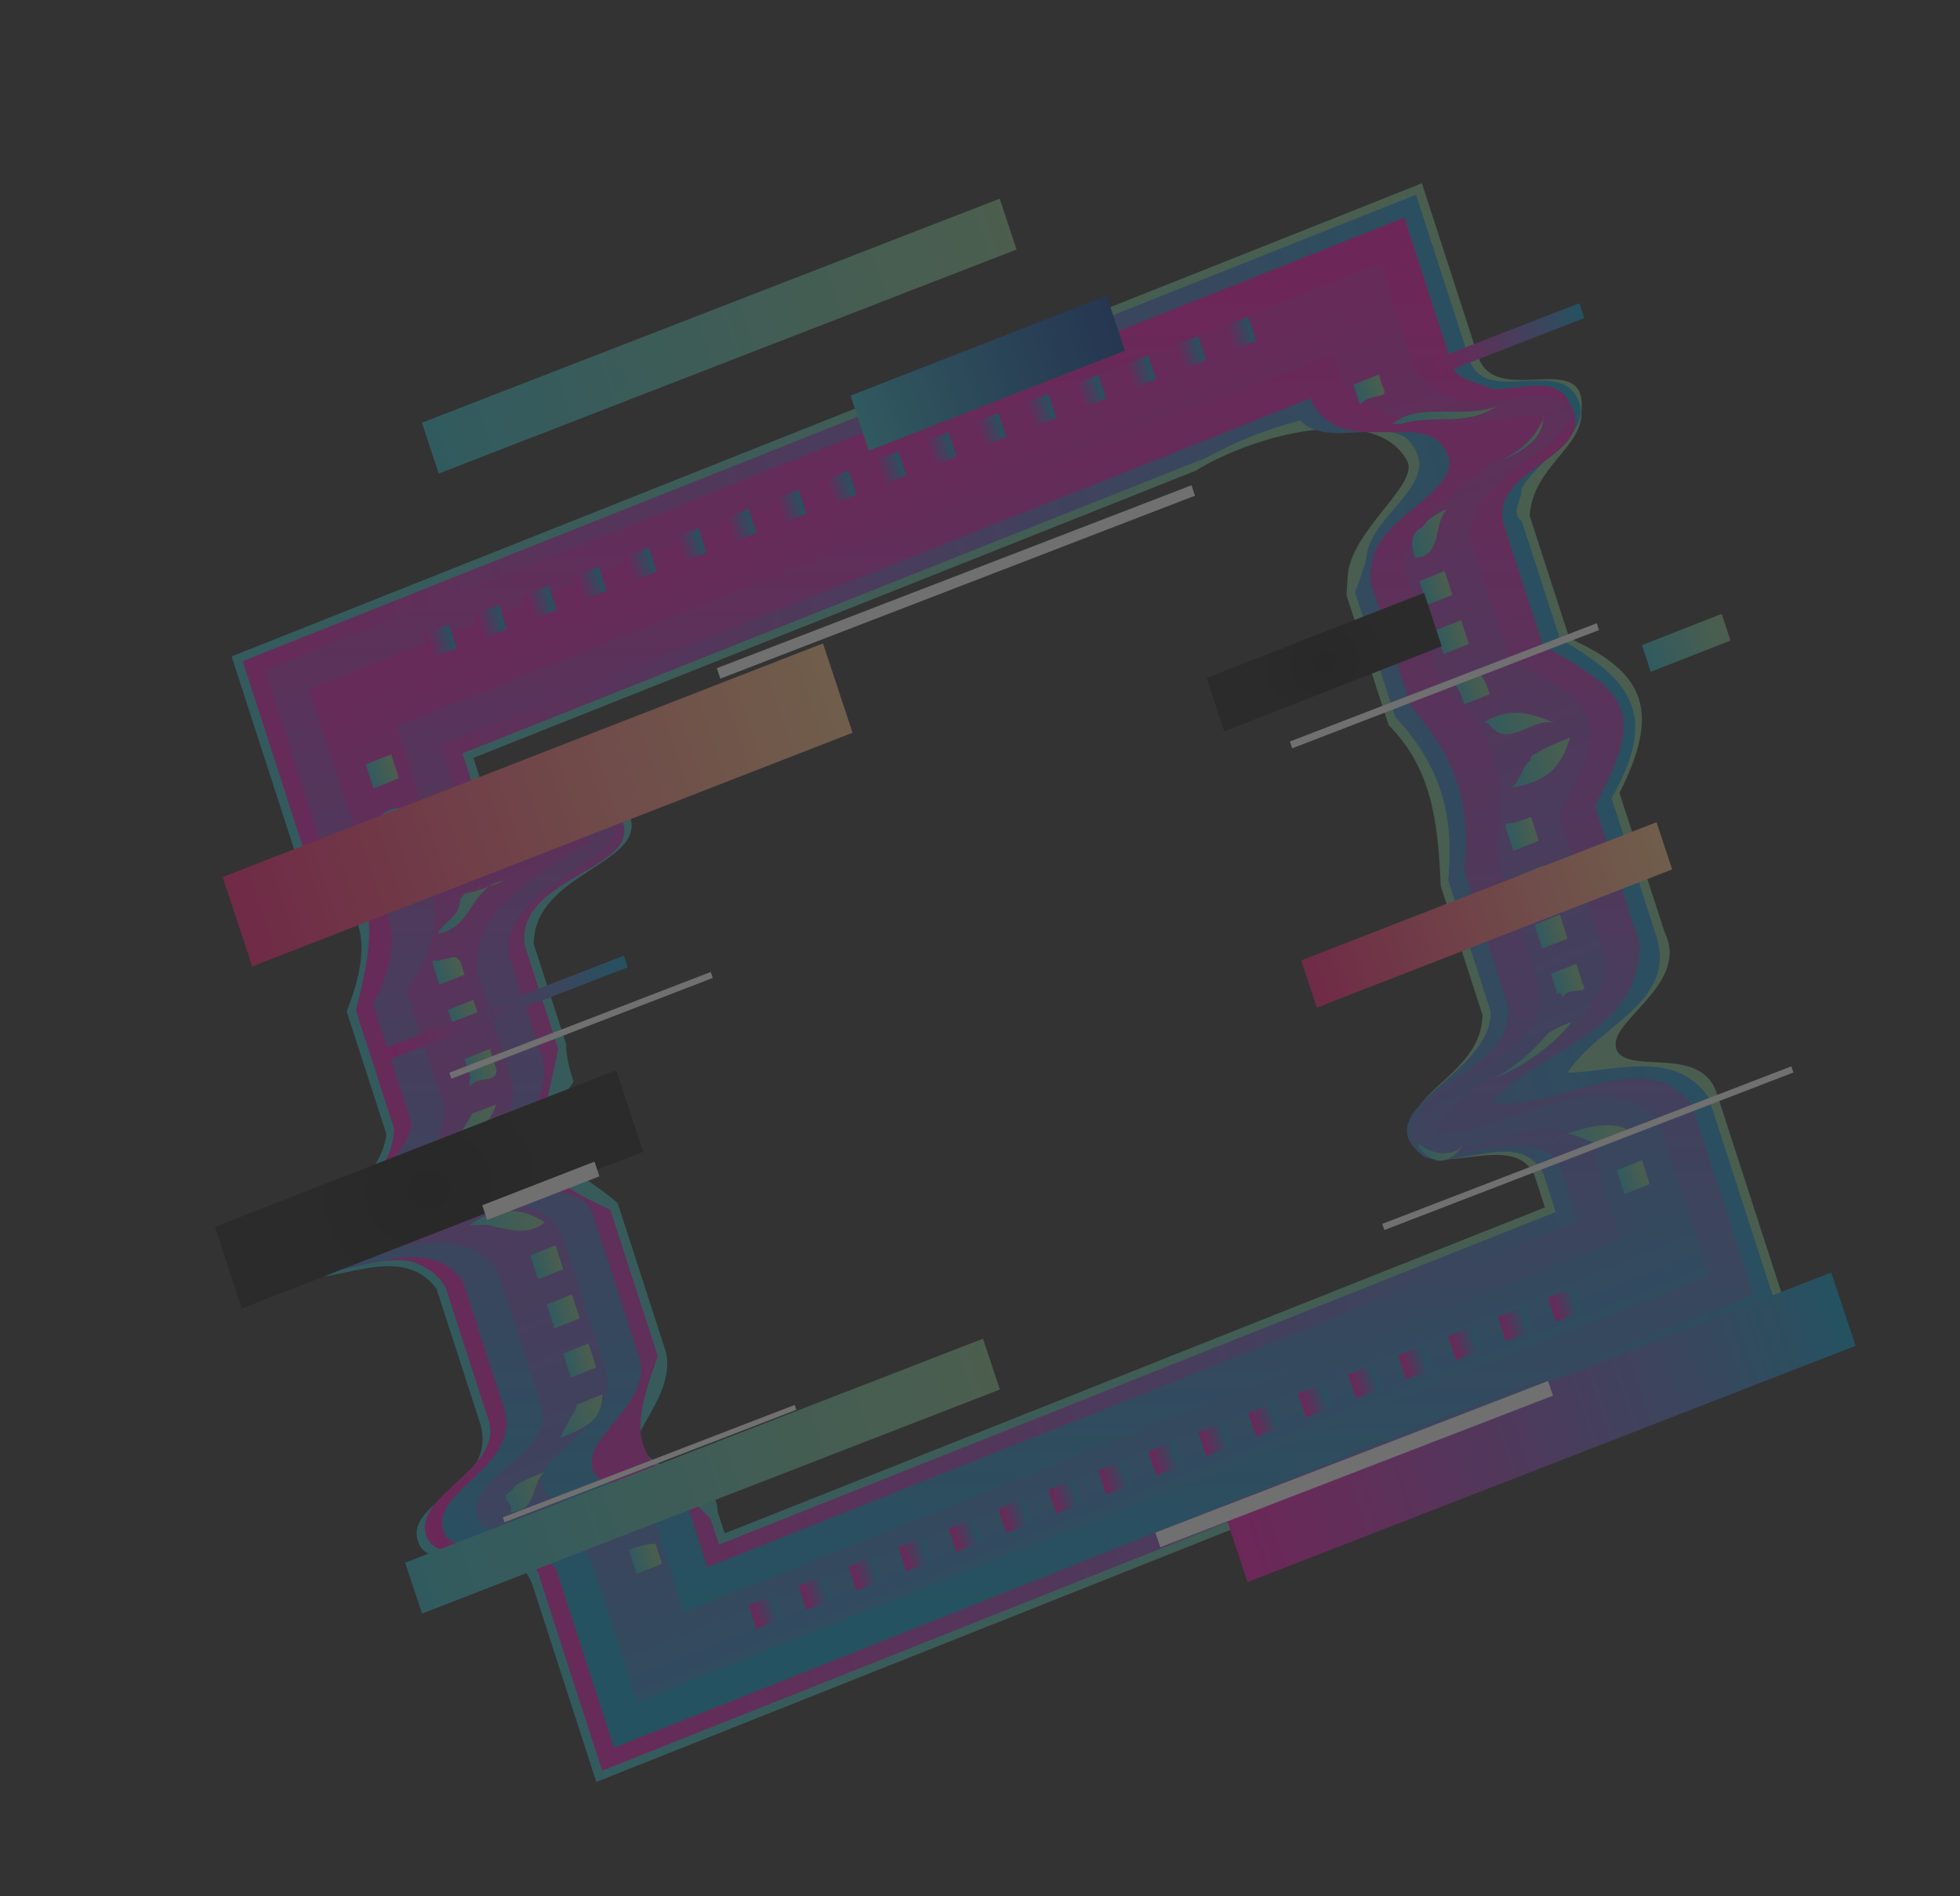 <svg width="183" height="177" viewBox="0 0 183 177" fill="none" xmlns="http://www.w3.org/2000/svg">
<rect x="0" y="0" width="183" height="177" fill="#333333" stroke="none"/>
<g opacity="0.3">
<path d="M132.761 17.111C132.761 17.111 134.771 23.31 137.813 32.697C137.869 32.871 137.926 33.046 137.985 33.221C139.62 38.273 148.323 32.299 147.651 38.434C147.828 41.715 143.115 43.589 142.818 48.136C142.887 48.355 142.958 48.573 143.029 48.792C144.093 52.075 145.199 55.489 146.326 58.968C146.393 59.173 146.46 59.38 146.532 59.585C153.781 62.819 154.984 66.532 151.209 74.019C151.273 74.23 151.341 74.439 151.408 74.648C152.696 78.623 153.972 82.56 155.206 86.366C155.276 86.582 155.345 86.797 155.414 87.014C157.972 92.167 149.333 95.601 151.081 98.258C152.588 100.174 158.871 97.676 160.292 102.059C160.351 102.242 160.41 102.424 160.468 102.604C164.221 114.185 166.813 122.181 166.813 122.181L55.677 166.352C55.677 166.352 53.323 159.088 49.853 148.381C49.796 148.205 49.739 148.029 49.681 147.851C47.584 142.747 40.996 147.041 39.248 144.383C37.019 140.24 46.38 139.034 44.896 133.11C44.835 132.894 44.766 132.682 44.697 132.468C43.485 128.728 42.225 124.843 40.949 120.904C40.882 120.696 40.814 120.489 40.74 120.284C36.869 115.153 29.192 121.557 27.204 118.157C25.76 113.701 35.121 112.495 36.084 105.901C36.019 105.693 35.952 105.486 35.885 105.279C34.761 101.809 33.653 98.391 32.581 95.085C32.512 94.864 32.441 94.644 32.377 94.422C35.515 86.354 32.982 84.009 27.63 79.797C27.57 79.614 27.51 79.431 27.451 79.25C23.98 68.543 21.627 61.28 21.627 61.28L132.761 17.109L132.761 17.111ZM44.2 70.751C44.2 70.751 44.475 71.602 44.967 73.12C45.029 73.309 45.095 73.509 45.182 73.711C48.145 78.822 57.393 71.794 58.837 76.249C60.281 80.703 49.894 81.479 49.827 88.1C49.891 88.314 49.961 88.529 50.031 88.744C50.868 91.328 51.76 94.079 52.68 96.919C52.742 97.112 52.804 97.304 52.865 97.497C52.831 98.752 53.312 100.237 53.553 100.979C48.713 107.932 53.362 108.599 57.659 112.298C57.727 112.494 57.791 112.69 57.855 112.886C59.319 117.405 60.743 121.797 62.03 125.77C62.094 125.967 62.157 126.163 62.217 126.358C62.697 129.196 60.823 131.618 59.733 133.727C59.365 138.065 66.915 136.74 67.004 141.121C67.111 141.447 67.205 141.737 67.286 141.988C67.53 142.741 67.662 143.149 67.662 143.149L144.24 112.713C144.24 112.713 143.943 111.796 143.416 110.17C143.357 109.989 143.296 109.799 143.226 109.603C140.807 104.856 131.56 111.884 131.991 105.008C131.814 101.726 138.338 99.971 138.416 94.742C138.351 94.543 138.287 94.344 138.222 94.143C137.121 90.746 135.932 87.076 134.709 83.304C134.645 83.106 134.58 82.906 134.516 82.707C134.259 76.445 133.601 71.678 129.649 67.684C129.584 67.489 129.52 67.292 129.457 67.097C128.206 63.238 127.006 59.533 125.917 56.174C125.849 55.964 125.781 55.755 125.714 55.548C125.735 55.203 125.758 54.863 125.781 54.526C125.803 54.189 125.826 53.857 125.848 53.528C126.382 49.403 132.184 45.419 131.462 43.192C128.751 37.564 117.274 40.449 111.649 43.942C111.35 44.061 111.046 44.182 110.736 44.305C89.965 52.561 44.2 70.751 44.2 70.751Z" fill="url(#paint0_linear_189_5152)"/>
<path d="M22.656 61.72C22.656 61.72 24.819 68.396 28.048 78.359C28.107 78.541 28.166 78.723 28.225 78.906C28.451 79.125 28.667 79.344 28.883 79.561C35.885 82.025 34.972 87.415 33.23 94.331C33.298 94.556 33.371 94.78 33.442 95.006C34.463 98.156 35.518 101.41 36.589 104.714C36.655 104.918 36.721 105.122 36.787 105.326C36.693 111.875 27.877 112.026 27.509 116.363C27.142 120.7 34.755 116.835 38.617 117.815C39.643 118.245 40.669 118.676 41.596 120.166C41.662 120.371 41.728 120.576 41.795 120.781C43.057 124.675 44.301 128.513 45.497 132.203C45.566 132.417 45.634 132.63 45.691 132.849C46.685 137.237 38.591 139.616 39.794 143.329C40.998 147.041 49.155 142.123 50.471 147.552C50.528 147.728 50.585 147.904 50.641 148.077C53.974 158.359 56.221 165.294 56.221 165.294L165.778 121.751C165.778 121.751 163.296 114.092 159.682 102.94C159.624 102.76 159.565 102.58 159.504 102.399C156.267 97.874 150.77 100.059 146.361 100.135C149.326 95.605 156.635 93.538 154.637 87.374C154.567 87.158 154.497 86.943 154.427 86.726C153.209 82.969 151.949 79.08 150.676 75.152C150.609 74.945 150.542 74.738 150.475 74.531C154.976 66.539 152.203 63.45 145.65 59.643C145.583 59.439 145.518 59.236 145.451 59.032C144.377 55.717 143.323 52.466 142.309 49.334C142.236 49.111 142.164 48.887 142.092 48.665C140.93 47.816 142.26 46.449 142.019 45.707C143.653 42.544 149.151 40.358 147.162 36.958C145.174 33.558 138.587 37.852 137.178 33.502C137.12 33.325 137.063 33.149 137.006 32.974C134.11 24.038 132.211 18.177 132.211 18.177L22.656 61.72ZM121.386 39.238C123.97 41.986 130.012 38.746 131.761 41.404C134.775 45.235 127.707 48.044 127.551 52.297C127.489 52.482 127.431 52.666 127.371 52.854C127.134 53.606 126.849 54.424 126.518 55.319C126.583 55.518 126.648 55.718 126.713 55.919C127.758 59.143 128.899 62.665 130.086 66.326C130.15 66.524 130.214 66.722 130.278 66.921C134.38 71.373 135.824 75.827 135.217 82.15C135.28 82.353 135.346 82.556 135.411 82.758C136.653 86.59 137.863 90.325 138.987 93.79C139.052 93.991 139.116 94.191 139.181 94.39C139.357 100.403 127.095 103.6 132.948 107.979C136.025 109.27 141.827 105.288 144.082 109.512C144.15 109.722 144.215 109.923 144.278 110.116C144.903 112.045 145.259 113.143 145.259 113.143L67.118 144.2C67.118 144.2 66.89 143.497 66.478 142.228C66.427 142.069 66.373 141.902 66.316 141.726C60.455 135.953 57.859 136.147 61.417 126.631C61.359 126.434 61.296 126.238 61.232 126.041C59.975 122.16 58.595 117.903 57.176 113.524C57.111 113.325 57.047 113.126 56.978 112.929C48.17 108.988 50.286 107.309 52.117 97.917C52.054 97.721 51.991 97.525 51.928 97.331C50.965 94.36 50.032 91.482 49.157 88.782C49.09 88.574 49.023 88.367 48.974 88.154C48.324 82.108 58.71 81.333 58.292 77.308C57.152 71.056 47.361 79.138 44.25 73.644C44.181 73.433 44.116 73.231 44.054 73.039C43.492 71.306 43.175 70.327 43.175 70.327C43.175 70.327 90.775 51.408 111.674 43.102C112 42.972 112.32 42.845 112.634 42.72C115.699 41.083 118.055 40.147 121.248 39.293C121.339 39.257 121.386 39.238 121.386 39.238Z" fill="url(#paint1_linear_189_5152)"/>
<path d="M131.115 20.307C131.115 20.307 132.811 25.539 135.429 33.616C135.485 33.788 135.541 33.961 135.598 34.136C136.047 35.522 137.858 35.64 139.328 36.337C139.626 36.344 139.929 36.334 140.234 36.314C142.673 36.155 145.231 35.343 146.367 37.286C149.862 42.599 139.478 43.374 140.298 48.551C140.346 48.783 140.417 49.006 140.49 49.229C141.575 52.579 142.711 56.084 143.872 59.666C143.939 59.87 144.005 60.074 144.071 60.279C151.647 64.511 153.939 66.114 148.913 75.219C148.981 75.426 149.048 75.634 149.115 75.841C150.393 79.783 151.656 83.681 152.874 87.438C152.944 87.655 153.014 87.872 153.084 88.088C153.178 96.577 143.819 97.782 139.286 102.935C145.744 103.72 153.418 97.319 157.92 103.063C157.992 103.236 158.053 103.413 158.111 103.591C161.447 113.885 163.713 120.876 163.713 120.876L57.327 163.155C57.327 163.155 55.215 156.638 52.066 146.924C52.01 146.75 51.953 146.575 51.889 146.404C48.629 143.153 43.133 145.337 41.626 143.423C39.397 139.282 48.515 137.334 47.117 131.656C47.048 131.441 46.979 131.227 46.909 131.013C45.78 127.529 44.607 123.909 43.416 120.237C43.35 120.032 43.284 119.828 43.218 119.624C39.006 113.466 28.672 122.6 27.533 116.35C28.141 112.757 37.258 110.81 38.425 104.841C38.359 104.637 38.293 104.433 38.227 104.23C37.144 100.889 36.079 97.601 35.05 94.426C34.977 94.199 34.904 93.973 34.832 93.747C38.918 85.853 35.119 82.335 30.005 78.858C29.944 78.675 29.885 78.493 29.826 78.311C26.768 68.877 24.73 62.587 24.73 62.587L131.115 20.307ZM122.402 37.175L41.141 69.469C41.141 69.469 41.679 71.131 42.598 73.965C42.675 74.201 42.756 74.445 42.862 74.687C47.617 79.882 56.862 72.857 57.28 76.88C58.483 80.592 46.769 82.733 47.515 89.135C47.583 89.343 47.65 89.553 47.719 89.763C48.605 92.497 49.543 95.391 50.507 98.366C50.57 98.561 50.633 98.755 50.692 98.953C51.935 104.138 44.869 106.946 45.831 109.916C46.793 112.885 54.404 109.022 55.525 113.86C55.593 114.056 55.657 114.254 55.721 114.452C57.064 118.597 58.374 122.639 59.584 126.373C59.65 126.576 59.716 126.778 59.774 126.983C60.595 130.858 55.34 133.785 55.276 136.324C54.909 140.659 63.305 136.485 64.66 142.034C64.733 142.258 64.803 142.474 64.871 142.682C65.613 144.972 66.04 146.289 66.04 146.289L147.301 113.995C147.301 113.995 146.705 112.155 145.697 109.044C145.619 108.805 145.539 108.559 145.447 108.309C141.578 104.54 134.449 109.887 132.461 106.488C129.992 101.605 141.161 100.518 140.829 94.088C140.779 93.878 140.715 93.672 140.649 93.468C139.459 89.797 138.179 85.847 136.868 81.801C136.802 81.599 136.736 81.397 136.674 81.192C137.389 75.208 135.945 70.754 131.732 65.956C131.667 65.757 131.603 65.559 131.539 65.36C130.38 61.786 129.263 58.339 128.231 55.156C128.162 54.943 128.094 54.732 128.026 54.522C127.981 54.189 127.968 53.868 127.981 53.559C127.995 53.249 128.036 52.95 128.1 52.662C128.488 47.746 138.39 45.486 134.351 41.227C131.819 38.883 124.994 42.433 122.55 37.629C122.452 37.33 122.402 37.175 122.402 37.175Z" fill="url(#paint2_linear_189_5152)"/>
<path d="M128.904 24.591C128.904 24.591 130.021 28.034 131.827 33.606C131.896 33.82 131.967 34.037 132.041 34.258C133.897 37.258 136.732 37.805 140.16 37.323C140.461 37.282 140.76 37.238 141.053 37.192C141.933 37.054 142.766 36.902 143.489 36.794C144.514 37.224 147.109 37.03 146.805 38.826C145.581 41.196 142.907 42.553 140.677 44.353C140.429 44.553 140.188 44.759 139.953 44.972C139.376 45.963 137.807 46.587 137.698 48.015C137.57 48.319 137.461 48.64 137.373 48.977C137.284 49.315 137.217 49.67 137.174 50.044C137.229 50.266 137.298 50.48 137.367 50.695C138.41 53.911 139.506 57.292 140.63 60.758C140.695 60.959 140.759 61.159 140.824 61.359C149.487 66.223 150.512 66.653 145.6 76.044C145.654 76.254 145.719 76.459 145.786 76.663C147.176 80.953 148.55 85.189 149.859 89.229C149.928 89.442 149.997 89.654 150.063 89.873C148.662 99.199 137.019 98.803 133.994 105.866C140.208 105.908 150.232 98.577 154.928 104.882C154.987 105.05 155.041 105.217 155.095 105.383C157.786 113.684 159.558 119.148 159.558 119.148L59.509 158.9C59.509 158.9 57.877 153.864 55.365 146.117C55.313 145.956 55.258 145.793 55.198 145.629C52.322 140.827 46.284 144.063 44.779 142.15C42.551 138.011 52.448 135.753 50.408 130.893C50.357 130.674 50.291 130.464 50.222 130.253C49.064 126.68 47.851 122.939 46.616 119.13C46.551 118.93 46.486 118.729 46.421 118.529C41.135 111.785 30.807 120.912 29.365 116.461C27.922 112.011 41.376 112.526 41.511 103.384C41.447 103.184 41.382 102.984 41.317 102.784C40.267 99.546 39.236 96.365 38.244 93.305C38.174 93.087 38.103 92.869 38.036 92.649C38.098 92.464 38.159 92.281 38.22 92.1C43.098 85.053 40.149 78.691 33.09 77.411C33.037 77.246 32.984 77.082 32.931 76.921C30.458 69.289 28.854 64.342 28.854 64.342L128.904 24.589L128.904 24.591ZM124.551 33.018L37.058 67.782C37.058 67.782 37.879 70.314 39.233 74.492C39.324 74.771 39.416 75.056 39.511 75.349C41.24 76.584 42.987 79.239 45.939 78.288C46.258 78.258 46.581 78.218 46.905 78.175C49.821 77.78 52.885 76.982 55.175 78.583C52.941 79.889 50.315 81.351 48.213 83.235C47.98 83.445 47.753 83.659 47.533 83.879C45.151 85.914 44.847 87.709 44.495 89.447C44.446 89.764 44.413 90.088 44.398 90.42C44.469 90.637 44.54 90.856 44.611 91.076C45.464 93.709 46.357 96.463 47.272 99.284C47.336 99.483 47.401 99.682 47.466 99.882C50.074 106.561 40.417 109.561 36.43 113.656C41.316 115.064 49.226 109.409 52.393 115.116C52.469 115.317 52.535 115.519 52.6 115.721C53.91 119.759 55.191 123.712 56.393 127.42C56.459 127.624 56.525 127.827 56.588 128.03C57.704 132.83 50.642 135.636 50.579 138.173C51.237 142.935 59.931 136.968 61.459 143.047C61.547 143.317 61.633 143.582 61.716 143.841C63.056 147.973 63.867 150.474 63.867 150.474L151.36 115.71C151.36 115.71 150.445 112.887 148.952 108.283C148.865 108.013 148.775 107.735 148.682 107.453C145.223 102.243 137.552 108.639 132.668 107.232C130.377 105.63 133.275 103.641 134.605 102.276C138.048 99.234 144.565 97.481 143.688 92.042C143.622 91.837 143.555 91.631 143.488 91.424C142.349 87.913 141.146 84.202 139.921 80.421C139.856 80.223 139.792 80.024 139.727 79.824C140.251 73.243 140.618 68.911 134.682 64.262C134.619 64.066 134.555 63.871 134.492 63.676C133.374 60.227 132.29 56.885 131.275 53.753C131.208 53.544 131.14 53.337 131.086 53.123C131.099 52.757 131.135 52.406 131.192 52.069C131.249 51.733 131.327 51.41 131.424 51.099C133.646 47.403 137.088 44.361 140.722 42.546C140.996 42.344 141.265 42.137 141.528 41.925C142.577 41.075 143.513 40.134 144.213 39.018C143.363 38.853 142.48 38.834 141.576 38.904C141.275 38.928 140.971 38.961 140.666 39.002C135.645 39.911 128.646 40.18 125.484 35.888C125.384 35.581 125.292 35.297 125.208 35.037C124.784 33.737 124.551 33.018 124.551 33.018Z" fill="url(#paint3_linear_189_5152)"/>
<path d="M151.67 111.477L154.033 110.535L153.312 108.305L150.949 109.247L151.67 111.477Z" fill="url(#paint4_linear_189_5152)"/>
<path d="M145.161 106.229C147.447 105.454 149.786 104.528 151.822 105.372C149.416 108.798 147.209 104.723 145.455 106.203C145.271 106.219 145.161 106.229 145.161 106.229Z" fill="url(#paint5_linear_189_5152)"/>
<path d="M132.483 106.783C133.253 107.447 135.298 108.299 136.626 106.939C134.754 109.348 133.492 108.184 132.445 107.175C132.437 106.953 132.483 106.783 132.483 106.783Z" fill="url(#paint6_linear_189_5152)"/>
<path d="M144.534 96.474C145.191 96.004 145.969 95.698 146.748 95.391C144.888 97.763 142.013 99.715 138.9 100.941C140.457 100.328 142.553 98.683 143.98 97.096C144.33 96.716 144.534 96.474 144.534 96.474Z" fill="url(#paint7_linear_189_5152)"/>
<path d="M144.806 90.915L147.17 89.973C147.17 89.973 147.35 90.53 147.531 91.088C147.621 91.367 147.71 91.647 147.771 91.868C148.499 92.906 146.442 92.047 145.894 93.105C145.894 93.105 145.654 92.361 145.4 92.811C145.346 92.589 145.257 92.309 145.167 92.03C144.986 91.472 144.806 90.915 144.806 90.915Z" fill="url(#paint8_linear_189_5152)"/>
<path d="M143.991 88.56L146.354 87.619L145.633 85.389L143.27 86.33L143.991 88.56Z" fill="url(#paint9_linear_189_5152)"/>
<path d="M142.455 83.977L144.818 83.035L144.097 80.806L141.734 81.747L142.455 83.977Z" fill="url(#paint10_linear_189_5152)"/>
<path d="M140.596 76.883C141.369 76.884 142.158 76.57 142.946 76.255C143.187 77 143.428 77.744 143.668 78.489C142.88 78.803 142.091 79.117 141.302 79.431C141.062 78.687 140.821 77.943 140.568 77.31C140.578 77.057 140.596 76.883 140.596 76.883Z" fill="url(#paint11_linear_189_5152)"/>
<path d="M142.983 70.595C144.251 69.787 145.031 69.478 146.591 68.86C145.745 71.674 144.422 73.025 141.062 73.529C141.843 73.22 142.147 71.447 142.855 71.033C142.946 70.764 142.983 70.595 142.983 70.595Z" fill="url(#paint12_linear_189_5152)"/>
<path d="M138.596 67.387C141.176 65.85 143.215 66.698 145.253 67.545C143.215 66.698 140.805 70.137 139.024 67.583C138.763 67.466 138.596 67.387 138.596 67.387Z" fill="url(#paint13_linear_189_5152)"/>
<path d="M135.591 63.42L137.953 62.479C137.953 62.479 137.998 62.618 138.065 62.827C138.604 63.32 138.844 64.063 139.085 64.806C138.297 65.119 137.51 65.433 136.723 65.747C136.483 65.004 136.243 64.261 135.703 63.767C135.636 63.559 135.591 63.42 135.591 63.42Z" fill="url(#paint14_linear_189_5152)"/>
<path d="M134.776 61.06L137.138 60.119L136.417 57.889L134.055 58.83L134.776 61.06Z" fill="url(#paint15_linear_189_5152)"/>
<path d="M133.24 56.477L135.603 55.536L134.882 53.306L132.519 54.247L133.24 56.477Z" fill="url(#paint16_linear_189_5152)"/>
<path d="M133.328 48.548C134.305 47.862 134.305 47.862 135.092 47.549C133.76 48.916 134.719 51.881 132.122 52.079C131.882 51.338 131.402 49.855 132.845 49.179C133.112 48.81 133.328 48.548 133.328 48.548Z" fill="url(#paint17_linear_189_5152)"/>
<path d="M144.071 38.684C144.314 41.329 141.189 42.568 139.626 43.189C141.97 42.259 143.295 40.904 144.119 39.057C144.14 38.809 144.071 38.684 144.071 38.684Z" fill="url(#paint18_linear_189_5152)"/>
<path d="M130.038 39.555C132.527 37.482 136.589 39.16 139.701 37.935C136.827 39.886 133.78 38.628 130.855 39.572C130.346 39.569 130.038 39.555 130.038 39.555Z" fill="url(#paint19_linear_189_5152)"/>
<path d="M126.375 35.911L128.732 34.973C128.732 34.973 128.777 35.112 128.845 35.321C128.912 35.53 129.002 35.807 129.092 36.085C129.907 37.434 127.856 36.577 127 37.781C126.916 37.579 126.824 37.302 126.734 37.024C126.555 36.467 126.375 35.911 126.375 35.911Z" fill="url(#paint20_linear_189_5152)"/>
<path d="M58.686 144.696C59.25 144.488 60.037 144.174 61.199 144.104C61.268 144.313 61.358 144.592 61.449 144.871C61.629 145.428 61.809 145.986 61.809 145.986L59.447 146.926C59.447 146.926 59.402 146.787 59.334 146.578C59.266 146.369 59.176 146.09 59.086 145.811C58.995 145.533 58.895 145.253 58.818 145.044C58.74 144.836 58.686 144.696 58.686 144.696Z" fill="url(#paint21_linear_189_5152)"/>
<path d="M53.22 141.659C55.171 140.09 57.211 140.94 59.013 141.054C58.165 143.878 55.648 141.56 53.965 141.728C53.526 141.683 53.22 141.659 53.22 141.659Z" fill="url(#paint22_linear_189_5152)"/>
<path d="M48.229 138.593C49.253 138.035 50.037 137.723 50.82 137.412C49.492 138.773 50.21 140.987 47.62 141.183C48.164 140.133 46.358 140.018 47.716 139.184C47.999 138.84 48.229 138.593 48.229 138.593Z" fill="url(#paint23_linear_189_5152)"/>
<path d="M53.87 131.126C54.688 130.796 55.471 130.486 56.252 130.176C56.186 132.69 54.624 133.309 52.279 134.24C52.822 133.195 53.364 132.151 53.758 131.573C53.839 131.3 53.87 131.126 53.87 131.126Z" fill="url(#paint24_linear_189_5152)"/>
<path d="M53.303 128.594L55.666 127.653L54.944 125.422L52.582 126.363L53.303 128.594Z" fill="url(#paint25_linear_189_5152)"/>
<path d="M51.767 124.01L54.13 123.069L53.408 120.839L51.046 121.78L51.767 124.01Z" fill="url(#paint26_linear_189_5152)"/>
<path d="M50.231 119.427L52.594 118.486L51.873 116.256L49.51 117.197L50.231 119.427Z" fill="url(#paint27_linear_189_5152)"/>
<path d="M43.812 114.38C46.001 112.74 48.582 112.546 50.858 114.126C48.755 115.787 46.478 114.207 44.775 114.369C44.219 114.369 43.812 114.38 43.812 114.38Z" fill="url(#paint28_linear_189_5152)"/>
<path d="M30.732 114.367C31.557 113.998 33.115 113.383 33.894 113.076C34.132 113.804 33.353 114.111 32.574 114.418C34.369 114.532 36.165 114.645 38.501 113.724C35.927 113.918 33.525 117.33 30.188 114.962C30.436 114.637 30.732 114.367 30.732 114.367Z" fill="url(#paint29_linear_189_5152)"/>
<path d="M44.099 103.932C44.755 103.729 45.535 103.422 46.314 103.114C45.469 105.917 42.352 107.148 40.015 108.071C41.573 107.456 42.893 106.111 43.79 104.47C43.991 104.142 44.099 103.932 44.099 103.932Z" fill="url(#paint30_linear_189_5152)"/>
<path d="M43.37 98.864L45.733 97.923C45.733 97.923 45.913 98.48 46.093 99.038C46.184 99.317 46.273 99.596 46.337 99.813C46.508 101.234 44.452 100.373 43.904 101.43C43.904 101.43 43.664 100.687 43.978 100.746C43.911 100.535 43.821 100.257 43.731 99.978C43.551 99.421 43.37 98.864 43.37 98.864Z" fill="url(#paint31_linear_189_5152)"/>
<path d="M42.552 96.51L44.915 95.57L44.193 93.339L41.831 94.28L42.552 96.51Z" fill="url(#paint32_linear_189_5152)"/>
<path d="M40.366 89.666C40.91 89.766 41.697 89.452 42.387 89.335C42.611 89.357 42.824 89.502 43.018 89.87C43.108 90.149 43.198 90.428 43.266 90.637C43.333 90.846 43.378 90.986 43.378 90.986L41.016 91.927C41.016 91.927 40.836 91.369 40.655 90.811C40.565 90.533 40.477 90.253 40.429 90.034C40.382 89.818 40.366 89.666 40.366 89.666Z" fill="url(#paint33_linear_189_5152)"/>
<path d="M43.367 83.429C44.825 83.118 45.604 82.809 47.164 82.193C43.807 82.695 44.218 86.659 40.859 87.161C41.401 86.122 42.961 85.505 42.964 83.966C43.206 83.644 43.367 83.429 43.367 83.429Z" fill="url(#paint34_linear_189_5152)"/>
<path d="M41.428 79.054C43.271 78.609 44.593 77.263 46.378 77.852C46.636 77.823 46.893 77.805 47.15 77.798C48.178 77.768 49.203 77.913 50.22 78.335C49.597 78.581 48.983 78.857 48.379 79.123C48.077 79.256 47.777 79.386 47.48 79.509C45.002 81.221 43.747 80.069 42.023 79.211C41.665 79.117 41.428 79.054 41.428 79.054Z" fill="url(#paint35_linear_189_5152)"/>
<path d="M35.77 75.935C37.652 74.74 38.918 75.91 40.184 77.081C38.852 78.447 36.801 77.59 35.996 76.24C35.852 76.06 35.77 75.935 35.77 75.935Z" fill="url(#paint36_linear_189_5152)"/>
<path d="M34.873 73.594L37.235 72.653L36.514 70.422L34.151 71.364L34.873 73.594Z" fill="url(#paint37_linear_189_5152)"/>
<path d="M114.909 32.762L114.177 30.519L116.529 29.591L117.261 31.834L114.909 32.762Z" fill="url(#paint38_linear_189_5152)"/>
<path d="M110.244 34.555L109.512 32.312L111.864 31.384L112.596 33.627L110.244 34.555Z" fill="url(#paint39_linear_189_5152)"/>
<path d="M105.58 36.348L104.848 34.105L107.199 33.177L107.931 35.42L105.58 36.348Z" fill="url(#paint40_linear_189_5152)"/>
<path d="M100.915 38.141L100.183 35.898L102.535 34.97L103.267 37.213L100.915 38.141Z" fill="url(#paint41_linear_189_5152)"/>
<path d="M96.249 39.935L95.517 37.692L97.87 36.763L98.602 39.006L96.249 39.935Z" fill="url(#paint42_linear_189_5152)"/>
<path d="M91.585 41.728L90.853 39.485L93.206 38.556L93.938 40.799L91.585 41.728Z" fill="url(#paint43_linear_189_5152)"/>
<path d="M86.92 43.521L86.188 41.278L88.54 40.349L89.272 42.593L86.92 43.521Z" fill="url(#paint44_linear_189_5152)"/>
<path d="M82.256 45.314L81.524 43.071L83.875 42.142L84.607 44.386L82.256 45.314Z" fill="url(#paint45_linear_189_5152)"/>
<path d="M77.59 47.107L76.858 44.864L79.211 43.936L79.943 46.179L77.59 47.107Z" fill="url(#paint46_linear_189_5152)"/>
<path d="M72.925 48.9L72.193 46.657L74.546 45.729L75.278 47.972L72.925 48.9Z" fill="url(#paint47_linear_189_5152)"/>
<path d="M68.26 50.693L67.528 48.45L69.881 47.522L70.613 49.765L68.26 50.693Z" fill="url(#paint48_linear_189_5152)"/>
<path d="M63.596 52.486L62.864 50.243L65.216 49.315L65.948 51.558L63.596 52.486Z" fill="url(#paint49_linear_189_5152)"/>
<path d="M58.931 54.279L58.199 52.036L60.551 51.108L61.283 53.351L58.931 54.279Z" fill="url(#paint50_linear_189_5152)"/>
<path d="M54.267 56.072L53.535 53.83L55.887 52.901L56.619 55.144L54.267 56.072Z" fill="url(#paint51_linear_189_5152)"/>
<path d="M49.601 57.866L48.869 55.623L51.222 54.694L51.954 56.937L49.601 57.866Z" fill="url(#paint52_linear_189_5152)"/>
<path d="M44.937 59.659L44.205 57.416L46.558 56.487L47.29 58.73L44.937 59.659Z" fill="url(#paint53_linear_189_5152)"/>
<path d="M40.272 61.452L39.54 59.209L41.892 58.281L42.624 60.524L40.272 61.452Z" fill="url(#paint54_linear_189_5152)"/>
<path d="M145.273 123.376L144.541 121.133L146.893 120.204L147.625 122.447L145.273 123.376Z" fill="url(#paint55_linear_189_5152)"/>
<path d="M140.609 125.169L139.877 122.926L142.228 121.997L142.96 124.24L140.609 125.169Z" fill="url(#paint56_linear_189_5152)"/>
<path d="M135.944 126.962L135.212 124.719L137.564 123.79L138.296 126.033L135.944 126.962Z" fill="url(#paint57_linear_189_5152)"/>
<path d="M131.279 128.755L130.547 126.512L132.899 125.583L133.631 127.826L131.279 128.755Z" fill="url(#paint58_linear_189_5152)"/>
<path d="M126.614 130.548L125.882 128.305L128.234 127.377L128.966 129.62L126.614 130.548Z" fill="url(#paint59_linear_189_5152)"/>
<path d="M121.949 132.341L121.217 130.098L123.57 129.17L124.302 131.413L121.949 132.341Z" fill="url(#paint60_linear_189_5152)"/>
<path d="M117.284 134.134L116.552 131.891L118.904 130.963L119.636 133.206L117.284 134.134Z" fill="url(#paint61_linear_189_5152)"/>
<path d="M112.62 135.927L111.888 133.684L114.24 132.756L114.972 134.999L112.62 135.927Z" fill="url(#paint62_linear_189_5152)"/>
<path d="M107.954 137.721L107.222 135.478L109.575 134.549L110.307 136.792L107.954 137.721Z" fill="url(#paint63_linear_189_5152)"/>
<path d="M103.29 139.514L102.558 137.271L104.91 136.342L105.642 138.585L103.29 139.514Z" fill="url(#paint64_linear_189_5152)"/>
<path d="M98.625 141.307L97.893 139.064L100.246 138.135L100.978 140.378L98.625 141.307Z" fill="url(#paint65_linear_189_5152)"/>
<path d="M93.96 143.1L93.228 140.857L95.58 139.929L96.312 142.172L93.96 143.1Z" fill="url(#paint66_linear_189_5152)"/>
<path d="M89.296 144.893L88.564 142.65L90.915 141.722L91.647 143.965L89.296 144.893Z" fill="url(#paint67_linear_189_5152)"/>
<path d="M84.631 146.686L83.899 144.443L86.251 143.515L86.983 145.758L84.631 146.686Z" fill="url(#paint68_linear_189_5152)"/>
<path d="M79.965 148.479L79.233 146.236L81.586 145.308L82.318 147.551L79.965 148.479Z" fill="url(#paint69_linear_189_5152)"/>
<path d="M75.301 150.272L74.569 148.029L76.922 147.101L77.654 149.344L75.301 150.272Z" fill="url(#paint70_linear_189_5152)"/>
<path d="M70.636 152.066L69.904 149.823L72.256 148.894L72.988 151.137L70.636 152.066Z" fill="url(#paint71_linear_189_5152)"/>
<path d="M39.407 150.631L93.356 129.717L91.779 124.971L37.829 145.885L39.407 150.631Z" fill="url(#paint72_linear_189_5152)"/>
<path d="M40.966 44.207L94.916 23.293L93.339 18.547L39.389 39.461L40.966 44.207Z" fill="url(#paint73_linear_189_5152)"/>
<path d="M122.947 94.063L156.127 81.162L154.667 76.755L121.487 89.656L122.947 94.063Z" fill="url(#paint74_linear_189_5152)"/>
<path d="M35.742 99.137L58.611 90.301L58.248 89.214L35.38 98.049L35.742 99.137Z" fill="url(#paint75_linear_189_5152)"/>
<path d="M23.546 90.22L79.601 68.404L76.84 60.06L20.785 81.876L23.546 90.22Z" fill="url(#paint76_linear_189_5152)"/>
<path d="M81.116 42.076L105.025 32.742L103.329 27.599L79.419 36.933L81.116 42.076Z" fill="url(#paint77_linear_189_5152)"/>
<path d="M134.419 34.933L147.917 29.695L147.456 28.305L133.957 33.543L134.419 34.933Z" fill="url(#paint78_linear_189_5152)"/>
<path d="M154.124 62.714L161.567 59.797L160.748 57.307L153.306 60.224L154.124 62.714Z" fill="url(#paint79_linear_189_5152)"/>
<path d="M114.299 68.273L134.61 60.334L132.966 55.344L112.655 63.283L114.299 68.273Z" fill="url(#paint80_radial_189_5152)"/>
<path d="M116.476 147.695L173.251 125.636L170.982 118.792L114.207 140.851L116.476 147.695Z" fill="url(#paint81_linear_189_5152)"/>
<path d="M22.577 122.15L60.053 107.526L57.537 99.905L20.062 114.529L22.577 122.15Z" fill="url(#paint82_radial_189_5152)"/>
<path d="M108.335 144.44L144.998 130.289L144.54 128.919L107.878 143.07L108.335 144.44Z" fill="white"/>
<path d="M47.097 142.11L74.353 131.612L74.2 131.154L46.944 141.652L47.097 142.11Z" fill="white"/>
<path d="M45.483 113.889L55.961 109.815L55.506 108.441L45.028 112.515L45.483 113.889Z" fill="white"/>
<path d="M42.142 100.702L66.548 91.296L66.361 90.736L41.956 100.142L42.142 100.702Z" fill="white"/>
<path d="M120.648 69.859L149.294 58.82L149.081 58.182L120.435 69.221L120.648 69.859Z" fill="white"/>
<path d="M67.252 63.354L111.573 46.274L111.248 45.3L66.927 62.38L67.252 63.354Z" fill="white"/>
<path d="M129.253 114.828L167.444 100.122L167.251 99.545L129.06 114.252L129.253 114.828Z" fill="white"/>
</g>
<defs>
<linearGradient id="paint0_linear_189_5152" x1="157.234" y1="66.687" x2="24.466" y2="109.715" gradientUnits="userSpaceOnUse">
<stop stop-color="#85C48D"/>
<stop offset="0.307" stop-color="#6DC09C"/>
<stop offset="0.954" stop-color="#30B7C4"/>
<stop offset="1" stop-color="#2BB6C7"/>
</linearGradient>
<linearGradient id="paint1_linear_189_5152" x1="156.924" y1="66.813" x2="25.07" y2="109.546" gradientUnits="userSpaceOnUse">
<stop stop-color="#039BCA"/>
<stop offset="0.206" stop-color="#3A7AC4"/>
<stop offset="0.598" stop-color="#9C3FB9"/>
<stop offset="0.871" stop-color="#DA1AB2"/>
<stop offset="1" stop-color="#F20BAF"/>
</linearGradient>
<linearGradient id="paint2_linear_189_5152" x1="88.116" y1="150.602" x2="88.26" y2="27.671" gradientUnits="userSpaceOnUse">
<stop stop-color="#039BCA"/>
<stop offset="0.206" stop-color="#3A7AC4"/>
<stop offset="0.598" stop-color="#9C3FB9"/>
<stop offset="0.871" stop-color="#DA1AB2"/>
<stop offset="1" stop-color="#F20BAF"/>
</linearGradient>
<linearGradient id="paint3_linear_189_5152" x1="114.492" y1="158.821" x2="65.508" y2="35.539" gradientUnits="userSpaceOnUse">
<stop stop-color="#039BCA"/>
<stop offset="0.206" stop-color="#3A7AC4"/>
<stop offset="0.598" stop-color="#9C3FB9"/>
<stop offset="0.871" stop-color="#DA1AB2"/>
<stop offset="1" stop-color="#F20BAF"/>
</linearGradient>
<linearGradient id="paint4_linear_189_5152" x1="153.673" y1="109.42" x2="151.258" y2="110.201" gradientUnits="userSpaceOnUse">
<stop stop-color="#85C48D"/>
<stop offset="0.307" stop-color="#6DC09C"/>
<stop offset="0.954" stop-color="#30B7C4"/>
<stop offset="1" stop-color="#2BB6C7"/>
</linearGradient>
<linearGradient id="paint5_linear_189_5152" x1="151.666" y1="104.895" x2="145.392" y2="106.938" gradientUnits="userSpaceOnUse">
<stop stop-color="#85C48D"/>
<stop offset="0.307" stop-color="#6DC09C"/>
<stop offset="0.954" stop-color="#30B7C4"/>
<stop offset="1" stop-color="#2BB6C7"/>
</linearGradient>
<linearGradient id="paint6_linear_189_5152" x1="136.467" y1="106.449" x2="132.614" y2="107.697" gradientUnits="userSpaceOnUse">
<stop stop-color="#85C48D"/>
<stop offset="0.307" stop-color="#6DC09C"/>
<stop offset="0.954" stop-color="#30B7C4"/>
<stop offset="1" stop-color="#2BB6C7"/>
</linearGradient>
<linearGradient id="paint7_linear_189_5152" x1="147.103" y1="96.48" x2="138.375" y2="99.335" gradientUnits="userSpaceOnUse">
<stop stop-color="#85C48D"/>
<stop offset="0.307" stop-color="#6DC09C"/>
<stop offset="0.954" stop-color="#30B7C4"/>
<stop offset="1" stop-color="#2BB6C7"/>
</linearGradient>
<linearGradient id="paint8_linear_189_5152" x1="147.591" y1="91.139" x2="145.118" y2="91.939" gradientUnits="userSpaceOnUse">
<stop stop-color="#85C48D"/>
<stop offset="0.307" stop-color="#6DC09C"/>
<stop offset="0.954" stop-color="#30B7C4"/>
<stop offset="1" stop-color="#2BB6C7"/>
</linearGradient>
<linearGradient id="paint9_linear_189_5152" x1="145.993" y1="86.504" x2="143.578" y2="87.284" gradientUnits="userSpaceOnUse">
<stop stop-color="#85C48D"/>
<stop offset="0.307" stop-color="#6DC09C"/>
<stop offset="0.954" stop-color="#30B7C4"/>
<stop offset="1" stop-color="#2BB6C7"/>
</linearGradient>
<linearGradient id="paint10_linear_189_5152" x1="144.458" y1="81.92" x2="142.042" y2="82.701" gradientUnits="userSpaceOnUse">
<stop stop-color="#85C48D"/>
<stop offset="0.307" stop-color="#6DC09C"/>
<stop offset="0.954" stop-color="#30B7C4"/>
<stop offset="1" stop-color="#2BB6C7"/>
</linearGradient>
<linearGradient id="paint11_linear_189_5152" x1="143.264" y1="77.235" x2="140.801" y2="78.031" gradientUnits="userSpaceOnUse">
<stop stop-color="#85C48D"/>
<stop offset="0.307" stop-color="#6DC09C"/>
<stop offset="0.954" stop-color="#30B7C4"/>
<stop offset="1" stop-color="#2BB6C7"/>
</linearGradient>
<linearGradient id="paint12_linear_189_5152" x1="146.993" y1="70.096" x2="140.62" y2="72.169" gradientUnits="userSpaceOnUse">
<stop stop-color="#85C48D"/>
<stop offset="0.307" stop-color="#6DC09C"/>
<stop offset="0.954" stop-color="#30B7C4"/>
<stop offset="1" stop-color="#2BB6C7"/>
</linearGradient>
<linearGradient id="paint13_linear_189_5152" x1="144.837" y1="66.264" x2="138.862" y2="68.205" gradientUnits="userSpaceOnUse">
<stop stop-color="#85C48D"/>
<stop offset="0.307" stop-color="#6DC09C"/>
<stop offset="0.954" stop-color="#30B7C4"/>
<stop offset="1" stop-color="#2BB6C7"/>
</linearGradient>
<linearGradient id="paint14_linear_189_5152" x1="138.687" y1="63.575" x2="135.929" y2="64.467" gradientUnits="userSpaceOnUse">
<stop stop-color="#85C48D"/>
<stop offset="0.307" stop-color="#6DC09C"/>
<stop offset="0.954" stop-color="#30B7C4"/>
<stop offset="1" stop-color="#2BB6C7"/>
</linearGradient>
<linearGradient id="paint15_linear_189_5152" x1="136.778" y1="59.004" x2="134.363" y2="59.785" gradientUnits="userSpaceOnUse">
<stop stop-color="#85C48D"/>
<stop offset="0.307" stop-color="#6DC09C"/>
<stop offset="0.954" stop-color="#30B7C4"/>
<stop offset="1" stop-color="#2BB6C7"/>
</linearGradient>
<linearGradient id="paint16_linear_189_5152" x1="135.242" y1="54.42" x2="132.827" y2="55.201" gradientUnits="userSpaceOnUse">
<stop stop-color="#85C48D"/>
<stop offset="0.307" stop-color="#6DC09C"/>
<stop offset="0.954" stop-color="#30B7C4"/>
<stop offset="1" stop-color="#2BB6C7"/>
</linearGradient>
<linearGradient id="paint17_linear_189_5152" x1="135.59" y1="49.09" x2="131.575" y2="50.389" gradientUnits="userSpaceOnUse">
<stop stop-color="#85C48D"/>
<stop offset="0.307" stop-color="#6DC09C"/>
<stop offset="0.954" stop-color="#30B7C4"/>
<stop offset="1" stop-color="#2BB6C7"/>
</linearGradient>
<linearGradient id="paint18_linear_189_5152" x1="144.468" y1="39.897" x2="139.121" y2="41.633" gradientUnits="userSpaceOnUse">
<stop stop-color="#85C48D"/>
<stop offset="0.307" stop-color="#6DC09C"/>
<stop offset="0.954" stop-color="#30B7C4"/>
<stop offset="1" stop-color="#2BB6C7"/>
</linearGradient>
<linearGradient id="paint19_linear_189_5152" x1="139.377" y1="36.941" x2="130.168" y2="39.953" gradientUnits="userSpaceOnUse">
<stop stop-color="#85C48D"/>
<stop offset="0.307" stop-color="#6DC09C"/>
<stop offset="0.954" stop-color="#30B7C4"/>
<stop offset="1" stop-color="#2BB6C7"/>
</linearGradient>
<linearGradient id="paint20_linear_189_5152" x1="129.082" y1="35.892" x2="126.626" y2="36.687" gradientUnits="userSpaceOnUse">
<stop stop-color="#85C48D"/>
<stop offset="0.307" stop-color="#6DC09C"/>
<stop offset="0.954" stop-color="#30B7C4"/>
<stop offset="1" stop-color="#2BB6C7"/>
</linearGradient>
<linearGradient id="paint21_linear_189_5152" x1="61.446" y1="144.863" x2="58.996" y2="145.656" gradientUnits="userSpaceOnUse">
<stop stop-color="#85C48D"/>
<stop offset="0.307" stop-color="#6DC09C"/>
<stop offset="0.954" stop-color="#30B7C4"/>
<stop offset="1" stop-color="#2BB6C7"/>
</linearGradient>
<linearGradient id="paint22_linear_189_5152" x1="58.871" y1="140.617" x2="53.453" y2="142.376" gradientUnits="userSpaceOnUse">
<stop stop-color="#85C48D"/>
<stop offset="0.307" stop-color="#6DC09C"/>
<stop offset="0.954" stop-color="#30B7C4"/>
<stop offset="1" stop-color="#2BB6C7"/>
</linearGradient>
<linearGradient id="paint23_linear_189_5152" x1="51.203" y1="138.593" x2="47.202" y2="139.889" gradientUnits="userSpaceOnUse">
<stop stop-color="#85C48D"/>
<stop offset="0.307" stop-color="#6DC09C"/>
<stop offset="0.954" stop-color="#30B7C4"/>
<stop offset="1" stop-color="#2BB6C7"/>
</linearGradient>
<linearGradient id="paint24_linear_189_5152" x1="56.609" y1="131.278" x2="51.822" y2="132.833" gradientUnits="userSpaceOnUse">
<stop stop-color="#85C48D"/>
<stop offset="0.307" stop-color="#6DC09C"/>
<stop offset="0.954" stop-color="#30B7C4"/>
<stop offset="1" stop-color="#2BB6C7"/>
</linearGradient>
<linearGradient id="paint25_linear_189_5152" x1="55.305" y1="126.538" x2="52.89" y2="127.319" gradientUnits="userSpaceOnUse">
<stop stop-color="#85C48D"/>
<stop offset="0.307" stop-color="#6DC09C"/>
<stop offset="0.954" stop-color="#30B7C4"/>
<stop offset="1" stop-color="#2BB6C7"/>
</linearGradient>
<linearGradient id="paint26_linear_189_5152" x1="53.769" y1="121.954" x2="51.354" y2="122.735" gradientUnits="userSpaceOnUse">
<stop stop-color="#85C48D"/>
<stop offset="0.307" stop-color="#6DC09C"/>
<stop offset="0.954" stop-color="#30B7C4"/>
<stop offset="1" stop-color="#2BB6C7"/>
</linearGradient>
<linearGradient id="paint27_linear_189_5152" x1="52.233" y1="117.371" x2="49.818" y2="118.152" gradientUnits="userSpaceOnUse">
<stop stop-color="#85C48D"/>
<stop offset="0.307" stop-color="#6DC09C"/>
<stop offset="0.954" stop-color="#30B7C4"/>
<stop offset="1" stop-color="#2BB6C7"/>
</linearGradient>
<linearGradient id="paint28_linear_189_5152" x1="50.477" y1="112.953" x2="44.03" y2="115.049" gradientUnits="userSpaceOnUse">
<stop stop-color="#85C48D"/>
<stop offset="0.307" stop-color="#6DC09C"/>
<stop offset="0.954" stop-color="#30B7C4"/>
<stop offset="1" stop-color="#2BB6C7"/>
</linearGradient>
<linearGradient id="paint29_linear_189_5152" x1="38.153" y1="112.658" x2="30.276" y2="115.23" gradientUnits="userSpaceOnUse">
<stop stop-color="#85C48D"/>
<stop offset="0.307" stop-color="#6DC09C"/>
<stop offset="0.954" stop-color="#30B7C4"/>
<stop offset="1" stop-color="#2BB6C7"/>
</linearGradient>
<linearGradient id="paint30_linear_189_5152" x1="46.662" y1="104.183" x2="39.507" y2="106.516" gradientUnits="userSpaceOnUse">
<stop stop-color="#85C48D"/>
<stop offset="0.307" stop-color="#6DC09C"/>
<stop offset="0.954" stop-color="#30B7C4"/>
<stop offset="1" stop-color="#2BB6C7"/>
</linearGradient>
<linearGradient id="paint31_linear_189_5152" x1="46.132" y1="99.154" x2="43.449" y2="100.021" gradientUnits="userSpaceOnUse">
<stop stop-color="#85C48D"/>
<stop offset="0.307" stop-color="#6DC09C"/>
<stop offset="0.954" stop-color="#30B7C4"/>
<stop offset="1" stop-color="#2BB6C7"/>
</linearGradient>
<linearGradient id="paint32_linear_189_5152" x1="44.554" y1="94.454" x2="42.139" y2="95.235" gradientUnits="userSpaceOnUse">
<stop stop-color="#85C48D"/>
<stop offset="0.307" stop-color="#6DC09C"/>
<stop offset="0.954" stop-color="#30B7C4"/>
<stop offset="1" stop-color="#2BB6C7"/>
</linearGradient>
<linearGradient id="paint33_linear_189_5152" x1="43.017" y1="89.87" x2="40.603" y2="90.651" gradientUnits="userSpaceOnUse">
<stop stop-color="#85C48D"/>
<stop offset="0.307" stop-color="#6DC09C"/>
<stop offset="0.954" stop-color="#30B7C4"/>
<stop offset="1" stop-color="#2BB6C7"/>
</linearGradient>
<linearGradient id="paint34_linear_189_5152" x1="47.498" y1="83.22" x2="40.336" y2="85.553" gradientUnits="userSpaceOnUse">
<stop stop-color="#85C48D"/>
<stop offset="0.307" stop-color="#6DC09C"/>
<stop offset="0.954" stop-color="#30B7C4"/>
<stop offset="1" stop-color="#2BB6C7"/>
</linearGradient>
<linearGradient id="paint35_linear_189_5152" x1="49.861" y1="77.234" x2="41.701" y2="79.893" gradientUnits="userSpaceOnUse">
<stop stop-color="#85C48D"/>
<stop offset="0.307" stop-color="#6DC09C"/>
<stop offset="0.954" stop-color="#30B7C4"/>
<stop offset="1" stop-color="#2BB6C7"/>
</linearGradient>
<linearGradient id="paint36_linear_189_5152" x1="39.789" y1="75.861" x2="36.129" y2="77.046" gradientUnits="userSpaceOnUse">
<stop stop-color="#85C48D"/>
<stop offset="0.307" stop-color="#6DC09C"/>
<stop offset="0.954" stop-color="#30B7C4"/>
<stop offset="1" stop-color="#2BB6C7"/>
</linearGradient>
<linearGradient id="paint37_linear_189_5152" x1="36.874" y1="71.538" x2="34.459" y2="72.319" gradientUnits="userSpaceOnUse">
<stop stop-color="#85C48D"/>
<stop offset="0.307" stop-color="#6DC09C"/>
<stop offset="0.954" stop-color="#30B7C4"/>
<stop offset="1" stop-color="#2BB6C7"/>
</linearGradient>
<linearGradient id="paint38_linear_189_5152" x1="116.895" y1="30.712" x2="114.495" y2="31.495" gradientUnits="userSpaceOnUse">
<stop stop-color="#039BCA"/>
<stop offset="0.206" stop-color="#3A7AC4"/>
<stop offset="0.598" stop-color="#9C3FB9"/>
<stop offset="0.871" stop-color="#DA1AB2"/>
<stop offset="1" stop-color="#F20BAF"/>
</linearGradient>
<linearGradient id="paint39_linear_189_5152" x1="112.23" y1="32.505" x2="109.831" y2="33.288" gradientUnits="userSpaceOnUse">
<stop stop-color="#039BCA"/>
<stop offset="0.206" stop-color="#3A7AC4"/>
<stop offset="0.598" stop-color="#9C3FB9"/>
<stop offset="0.871" stop-color="#DA1AB2"/>
<stop offset="1" stop-color="#F20BAF"/>
</linearGradient>
<linearGradient id="paint40_linear_189_5152" x1="107.565" y1="34.298" x2="105.166" y2="35.081" gradientUnits="userSpaceOnUse">
<stop stop-color="#039BCA"/>
<stop offset="0.206" stop-color="#3A7AC4"/>
<stop offset="0.598" stop-color="#9C3FB9"/>
<stop offset="0.871" stop-color="#DA1AB2"/>
<stop offset="1" stop-color="#F20BAF"/>
</linearGradient>
<linearGradient id="paint41_linear_189_5152" x1="102.901" y1="36.091" x2="100.501" y2="36.874" gradientUnits="userSpaceOnUse">
<stop stop-color="#039BCA"/>
<stop offset="0.206" stop-color="#3A7AC4"/>
<stop offset="0.598" stop-color="#9C3FB9"/>
<stop offset="0.871" stop-color="#DA1AB2"/>
<stop offset="1" stop-color="#F20BAF"/>
</linearGradient>
<linearGradient id="paint42_linear_189_5152" x1="98.236" y1="37.884" x2="95.836" y2="38.667" gradientUnits="userSpaceOnUse">
<stop stop-color="#039BCA"/>
<stop offset="0.206" stop-color="#3A7AC4"/>
<stop offset="0.598" stop-color="#9C3FB9"/>
<stop offset="0.871" stop-color="#DA1AB2"/>
<stop offset="1" stop-color="#F20BAF"/>
</linearGradient>
<linearGradient id="paint43_linear_189_5152" x1="93.571" y1="39.678" x2="91.171" y2="40.461" gradientUnits="userSpaceOnUse">
<stop stop-color="#039BCA"/>
<stop offset="0.206" stop-color="#3A7AC4"/>
<stop offset="0.598" stop-color="#9C3FB9"/>
<stop offset="0.871" stop-color="#DA1AB2"/>
<stop offset="1" stop-color="#F20BAF"/>
</linearGradient>
<linearGradient id="paint44_linear_189_5152" x1="88.906" y1="41.471" x2="86.507" y2="42.254" gradientUnits="userSpaceOnUse">
<stop stop-color="#039BCA"/>
<stop offset="0.206" stop-color="#3A7AC4"/>
<stop offset="0.598" stop-color="#9C3FB9"/>
<stop offset="0.871" stop-color="#DA1AB2"/>
<stop offset="1" stop-color="#F20BAF"/>
</linearGradient>
<linearGradient id="paint45_linear_189_5152" x1="84.242" y1="43.264" x2="81.842" y2="44.047" gradientUnits="userSpaceOnUse">
<stop stop-color="#039BCA"/>
<stop offset="0.206" stop-color="#3A7AC4"/>
<stop offset="0.598" stop-color="#9C3FB9"/>
<stop offset="0.871" stop-color="#DA1AB2"/>
<stop offset="1" stop-color="#F20BAF"/>
</linearGradient>
<linearGradient id="paint46_linear_189_5152" x1="79.576" y1="45.057" x2="77.177" y2="45.84" gradientUnits="userSpaceOnUse">
<stop stop-color="#039BCA"/>
<stop offset="0.206" stop-color="#3A7AC4"/>
<stop offset="0.598" stop-color="#9C3FB9"/>
<stop offset="0.871" stop-color="#DA1AB2"/>
<stop offset="1" stop-color="#F20BAF"/>
</linearGradient>
<linearGradient id="paint47_linear_189_5152" x1="74.912" y1="46.85" x2="72.512" y2="47.633" gradientUnits="userSpaceOnUse">
<stop stop-color="#039BCA"/>
<stop offset="0.206" stop-color="#3A7AC4"/>
<stop offset="0.598" stop-color="#9C3FB9"/>
<stop offset="0.871" stop-color="#DA1AB2"/>
<stop offset="1" stop-color="#F20BAF"/>
</linearGradient>
<linearGradient id="paint48_linear_189_5152" x1="70.247" y1="48.643" x2="67.847" y2="49.426" gradientUnits="userSpaceOnUse">
<stop stop-color="#039BCA"/>
<stop offset="0.206" stop-color="#3A7AC4"/>
<stop offset="0.598" stop-color="#9C3FB9"/>
<stop offset="0.871" stop-color="#DA1AB2"/>
<stop offset="1" stop-color="#F20BAF"/>
</linearGradient>
<linearGradient id="paint49_linear_189_5152" x1="65.582" y1="50.436" x2="63.183" y2="51.219" gradientUnits="userSpaceOnUse">
<stop stop-color="#039BCA"/>
<stop offset="0.206" stop-color="#3A7AC4"/>
<stop offset="0.598" stop-color="#9C3FB9"/>
<stop offset="0.871" stop-color="#DA1AB2"/>
<stop offset="1" stop-color="#F20BAF"/>
</linearGradient>
<linearGradient id="paint50_linear_189_5152" x1="60.917" y1="52.23" x2="58.518" y2="53.013" gradientUnits="userSpaceOnUse">
<stop stop-color="#039BCA"/>
<stop offset="0.206" stop-color="#3A7AC4"/>
<stop offset="0.598" stop-color="#9C3FB9"/>
<stop offset="0.871" stop-color="#DA1AB2"/>
<stop offset="1" stop-color="#F20BAF"/>
</linearGradient>
<linearGradient id="paint51_linear_189_5152" x1="56.252" y1="54.023" x2="53.853" y2="54.806" gradientUnits="userSpaceOnUse">
<stop stop-color="#039BCA"/>
<stop offset="0.206" stop-color="#3A7AC4"/>
<stop offset="0.598" stop-color="#9C3FB9"/>
<stop offset="0.871" stop-color="#DA1AB2"/>
<stop offset="1" stop-color="#F20BAF"/>
</linearGradient>
<linearGradient id="paint52_linear_189_5152" x1="51.587" y1="55.816" x2="49.188" y2="56.599" gradientUnits="userSpaceOnUse">
<stop stop-color="#039BCA"/>
<stop offset="0.206" stop-color="#3A7AC4"/>
<stop offset="0.598" stop-color="#9C3FB9"/>
<stop offset="0.871" stop-color="#DA1AB2"/>
<stop offset="1" stop-color="#F20BAF"/>
</linearGradient>
<linearGradient id="paint53_linear_189_5152" x1="46.923" y1="57.609" x2="44.523" y2="58.392" gradientUnits="userSpaceOnUse">
<stop stop-color="#039BCA"/>
<stop offset="0.206" stop-color="#3A7AC4"/>
<stop offset="0.598" stop-color="#9C3FB9"/>
<stop offset="0.871" stop-color="#DA1AB2"/>
<stop offset="1" stop-color="#F20BAF"/>
</linearGradient>
<linearGradient id="paint54_linear_189_5152" x1="42.258" y1="59.402" x2="39.859" y2="60.185" gradientUnits="userSpaceOnUse">
<stop stop-color="#039BCA"/>
<stop offset="0.206" stop-color="#3A7AC4"/>
<stop offset="0.598" stop-color="#9C3FB9"/>
<stop offset="0.871" stop-color="#DA1AB2"/>
<stop offset="1" stop-color="#F20BAF"/>
</linearGradient>
<linearGradient id="paint55_linear_189_5152" x1="147.259" y1="121.326" x2="144.86" y2="122.109" gradientUnits="userSpaceOnUse">
<stop stop-color="#039BCA"/>
<stop offset="0.206" stop-color="#3A7AC4"/>
<stop offset="0.598" stop-color="#9C3FB9"/>
<stop offset="0.871" stop-color="#DA1AB2"/>
<stop offset="1" stop-color="#F20BAF"/>
</linearGradient>
<linearGradient id="paint56_linear_189_5152" x1="142.595" y1="123.119" x2="140.195" y2="123.902" gradientUnits="userSpaceOnUse">
<stop stop-color="#039BCA"/>
<stop offset="0.206" stop-color="#3A7AC4"/>
<stop offset="0.598" stop-color="#9C3FB9"/>
<stop offset="0.871" stop-color="#DA1AB2"/>
<stop offset="1" stop-color="#F20BAF"/>
</linearGradient>
<linearGradient id="paint57_linear_189_5152" x1="137.93" y1="124.912" x2="135.53" y2="125.695" gradientUnits="userSpaceOnUse">
<stop stop-color="#039BCA"/>
<stop offset="0.206" stop-color="#3A7AC4"/>
<stop offset="0.598" stop-color="#9C3FB9"/>
<stop offset="0.871" stop-color="#DA1AB2"/>
<stop offset="1" stop-color="#F20BAF"/>
</linearGradient>
<linearGradient id="paint58_linear_189_5152" x1="133.265" y1="126.705" x2="130.865" y2="127.488" gradientUnits="userSpaceOnUse">
<stop stop-color="#039BCA"/>
<stop offset="0.206" stop-color="#3A7AC4"/>
<stop offset="0.598" stop-color="#9C3FB9"/>
<stop offset="0.871" stop-color="#DA1AB2"/>
<stop offset="1" stop-color="#F20BAF"/>
</linearGradient>
<linearGradient id="paint59_linear_189_5152" x1="128.6" y1="128.498" x2="126.2" y2="129.281" gradientUnits="userSpaceOnUse">
<stop stop-color="#039BCA"/>
<stop offset="0.206" stop-color="#3A7AC4"/>
<stop offset="0.598" stop-color="#9C3FB9"/>
<stop offset="0.871" stop-color="#DA1AB2"/>
<stop offset="1" stop-color="#F20BAF"/>
</linearGradient>
<linearGradient id="paint60_linear_189_5152" x1="123.935" y1="130.292" x2="121.536" y2="131.075" gradientUnits="userSpaceOnUse">
<stop stop-color="#039BCA"/>
<stop offset="0.206" stop-color="#3A7AC4"/>
<stop offset="0.598" stop-color="#9C3FB9"/>
<stop offset="0.871" stop-color="#DA1AB2"/>
<stop offset="1" stop-color="#F20BAF"/>
</linearGradient>
<linearGradient id="paint61_linear_189_5152" x1="119.271" y1="132.085" x2="116.871" y2="132.868" gradientUnits="userSpaceOnUse">
<stop stop-color="#039BCA"/>
<stop offset="0.206" stop-color="#3A7AC4"/>
<stop offset="0.598" stop-color="#9C3FB9"/>
<stop offset="0.871" stop-color="#DA1AB2"/>
<stop offset="1" stop-color="#F20BAF"/>
</linearGradient>
<linearGradient id="paint62_linear_189_5152" x1="114.606" y1="133.878" x2="112.206" y2="134.661" gradientUnits="userSpaceOnUse">
<stop stop-color="#039BCA"/>
<stop offset="0.206" stop-color="#3A7AC4"/>
<stop offset="0.598" stop-color="#9C3FB9"/>
<stop offset="0.871" stop-color="#DA1AB2"/>
<stop offset="1" stop-color="#F20BAF"/>
</linearGradient>
<linearGradient id="paint63_linear_189_5152" x1="109.941" y1="135.671" x2="107.541" y2="136.454" gradientUnits="userSpaceOnUse">
<stop stop-color="#039BCA"/>
<stop offset="0.206" stop-color="#3A7AC4"/>
<stop offset="0.598" stop-color="#9C3FB9"/>
<stop offset="0.871" stop-color="#DA1AB2"/>
<stop offset="1" stop-color="#F20BAF"/>
</linearGradient>
<linearGradient id="paint64_linear_189_5152" x1="105.276" y1="137.464" x2="102.877" y2="138.247" gradientUnits="userSpaceOnUse">
<stop stop-color="#039BCA"/>
<stop offset="0.206" stop-color="#3A7AC4"/>
<stop offset="0.598" stop-color="#9C3FB9"/>
<stop offset="0.871" stop-color="#DA1AB2"/>
<stop offset="1" stop-color="#F20BAF"/>
</linearGradient>
<linearGradient id="paint65_linear_189_5152" x1="100.611" y1="139.257" x2="98.212" y2="140.04" gradientUnits="userSpaceOnUse">
<stop stop-color="#039BCA"/>
<stop offset="0.206" stop-color="#3A7AC4"/>
<stop offset="0.598" stop-color="#9C3FB9"/>
<stop offset="0.871" stop-color="#DA1AB2"/>
<stop offset="1" stop-color="#F20BAF"/>
</linearGradient>
<linearGradient id="paint66_linear_189_5152" x1="95.947" y1="141.05" x2="93.547" y2="141.833" gradientUnits="userSpaceOnUse">
<stop stop-color="#039BCA"/>
<stop offset="0.206" stop-color="#3A7AC4"/>
<stop offset="0.598" stop-color="#9C3FB9"/>
<stop offset="0.871" stop-color="#DA1AB2"/>
<stop offset="1" stop-color="#F20BAF"/>
</linearGradient>
<linearGradient id="paint67_linear_189_5152" x1="91.282" y1="142.843" x2="88.882" y2="143.627" gradientUnits="userSpaceOnUse">
<stop stop-color="#039BCA"/>
<stop offset="0.206" stop-color="#3A7AC4"/>
<stop offset="0.598" stop-color="#9C3FB9"/>
<stop offset="0.871" stop-color="#DA1AB2"/>
<stop offset="1" stop-color="#F20BAF"/>
</linearGradient>
<linearGradient id="paint68_linear_189_5152" x1="86.617" y1="144.637" x2="84.217" y2="145.42" gradientUnits="userSpaceOnUse">
<stop stop-color="#039BCA"/>
<stop offset="0.206" stop-color="#3A7AC4"/>
<stop offset="0.598" stop-color="#9C3FB9"/>
<stop offset="0.871" stop-color="#DA1AB2"/>
<stop offset="1" stop-color="#F20BAF"/>
</linearGradient>
<linearGradient id="paint69_linear_189_5152" x1="81.952" y1="146.43" x2="79.552" y2="147.213" gradientUnits="userSpaceOnUse">
<stop stop-color="#039BCA"/>
<stop offset="0.206" stop-color="#3A7AC4"/>
<stop offset="0.598" stop-color="#9C3FB9"/>
<stop offset="0.871" stop-color="#DA1AB2"/>
<stop offset="1" stop-color="#F20BAF"/>
</linearGradient>
<linearGradient id="paint70_linear_189_5152" x1="77.287" y1="148.223" x2="74.888" y2="149.006" gradientUnits="userSpaceOnUse">
<stop stop-color="#039BCA"/>
<stop offset="0.206" stop-color="#3A7AC4"/>
<stop offset="0.598" stop-color="#9C3FB9"/>
<stop offset="0.871" stop-color="#DA1AB2"/>
<stop offset="1" stop-color="#F20BAF"/>
</linearGradient>
<linearGradient id="paint71_linear_189_5152" x1="72.623" y1="150.016" x2="70.223" y2="150.799" gradientUnits="userSpaceOnUse">
<stop stop-color="#039BCA"/>
<stop offset="0.206" stop-color="#3A7AC4"/>
<stop offset="0.598" stop-color="#9C3FB9"/>
<stop offset="0.871" stop-color="#DA1AB2"/>
<stop offset="1" stop-color="#F20BAF"/>
</linearGradient>
<linearGradient id="paint72_linear_189_5152" x1="92.567" y1="127.344" x2="37.723" y2="145.567" gradientUnits="userSpaceOnUse">
<stop stop-color="#85C48D"/>
<stop offset="0.307" stop-color="#6DC09C"/>
<stop offset="0.954" stop-color="#30B7C4"/>
<stop offset="1" stop-color="#2BB6C7"/>
</linearGradient>
<linearGradient id="paint73_linear_189_5152" x1="94.127" y1="20.919" x2="39.283" y2="39.143" gradientUnits="userSpaceOnUse">
<stop stop-color="#85C48D"/>
<stop offset="0.307" stop-color="#6DC09C"/>
<stop offset="0.954" stop-color="#30B7C4"/>
<stop offset="1" stop-color="#2BB6C7"/>
</linearGradient>
<linearGradient id="paint74_linear_189_5152" x1="155.398" y1="78.958" x2="121.648" y2="90.139" gradientUnits="userSpaceOnUse">
<stop stop-color="#FEC183"/>
<stop offset="0.173" stop-color="#FEA981"/>
<stop offset="0.538" stop-color="#FE6B7B"/>
<stop offset="1" stop-color="#FF1572"/>
</linearGradient>
<linearGradient id="paint75_linear_189_5152" x1="58.43" y1="89.757" x2="35.198" y2="97.503" gradientUnits="userSpaceOnUse">
<stop stop-color="#039BCA"/>
<stop offset="0.206" stop-color="#3A7AC4"/>
<stop offset="0.598" stop-color="#9C3FB9"/>
<stop offset="0.871" stop-color="#DA1AB2"/>
<stop offset="1" stop-color="#F20BAF"/>
</linearGradient>
<linearGradient id="paint76_linear_189_5152" x1="78.221" y1="64.232" x2="21.193" y2="83.107" gradientUnits="userSpaceOnUse">
<stop stop-color="#FEC183"/>
<stop offset="0.173" stop-color="#FEA981"/>
<stop offset="0.538" stop-color="#FE6B7B"/>
<stop offset="1" stop-color="#FF1572"/>
</linearGradient>
<linearGradient id="paint77_linear_189_5152" x1="104.177" y1="30.17" x2="79.838" y2="38.201" gradientUnits="userSpaceOnUse">
<stop stop-color="#073E98"/>
<stop offset="0.245" stop-color="#0E56A2"/>
<stop offset="0.76" stop-color="#2193BB"/>
<stop offset="1" stop-color="#2AB2C8"/>
</linearGradient>
<linearGradient id="paint78_linear_189_5152" x1="147.687" y1="29" x2="133.961" y2="33.556" gradientUnits="userSpaceOnUse">
<stop stop-color="#039BCA"/>
<stop offset="0.206" stop-color="#3A7AC4"/>
<stop offset="0.598" stop-color="#9C3FB9"/>
<stop offset="0.871" stop-color="#DA1AB2"/>
<stop offset="1" stop-color="#F20BAF"/>
</linearGradient>
<linearGradient id="paint79_linear_189_5152" x1="161.158" y1="58.552" x2="153.575" y2="61.044" gradientUnits="userSpaceOnUse">
<stop stop-color="#85C48D"/>
<stop offset="0.307" stop-color="#6DC09C"/>
<stop offset="0.954" stop-color="#30B7C4"/>
<stop offset="1" stop-color="#2BB6C7"/>
</linearGradient>
<radialGradient id="paint80_radial_189_5152" cx="0" cy="0" r="1" gradientUnits="userSpaceOnUse" gradientTransform="translate(123.632 61.808) rotate(158.651) scale(7.965 7.391)">
<stop stop-color="#0E0E0E"/>
<stop offset="1" stop-color="#191919"/>
</radialGradient>
<linearGradient id="paint81_linear_189_5152" x1="172.117" y1="122.213" x2="114.375" y2="141.357" gradientUnits="userSpaceOnUse">
<stop stop-color="#039BCA"/>
<stop offset="0.206" stop-color="#3A7AC4"/>
<stop offset="0.598" stop-color="#9C3FB9"/>
<stop offset="0.871" stop-color="#DA1AB2"/>
<stop offset="1" stop-color="#F20BAF"/>
</linearGradient>
<radialGradient id="paint82_radial_189_5152" cx="0" cy="0" r="1" gradientUnits="userSpaceOnUse" gradientTransform="translate(40.057 111.028) rotate(158.683) scale(14.548 13.482)">
<stop stop-color="#0E0E0E"/>
<stop offset="1" stop-color="#191919"/>
</radialGradient>
</defs>
</svg>
